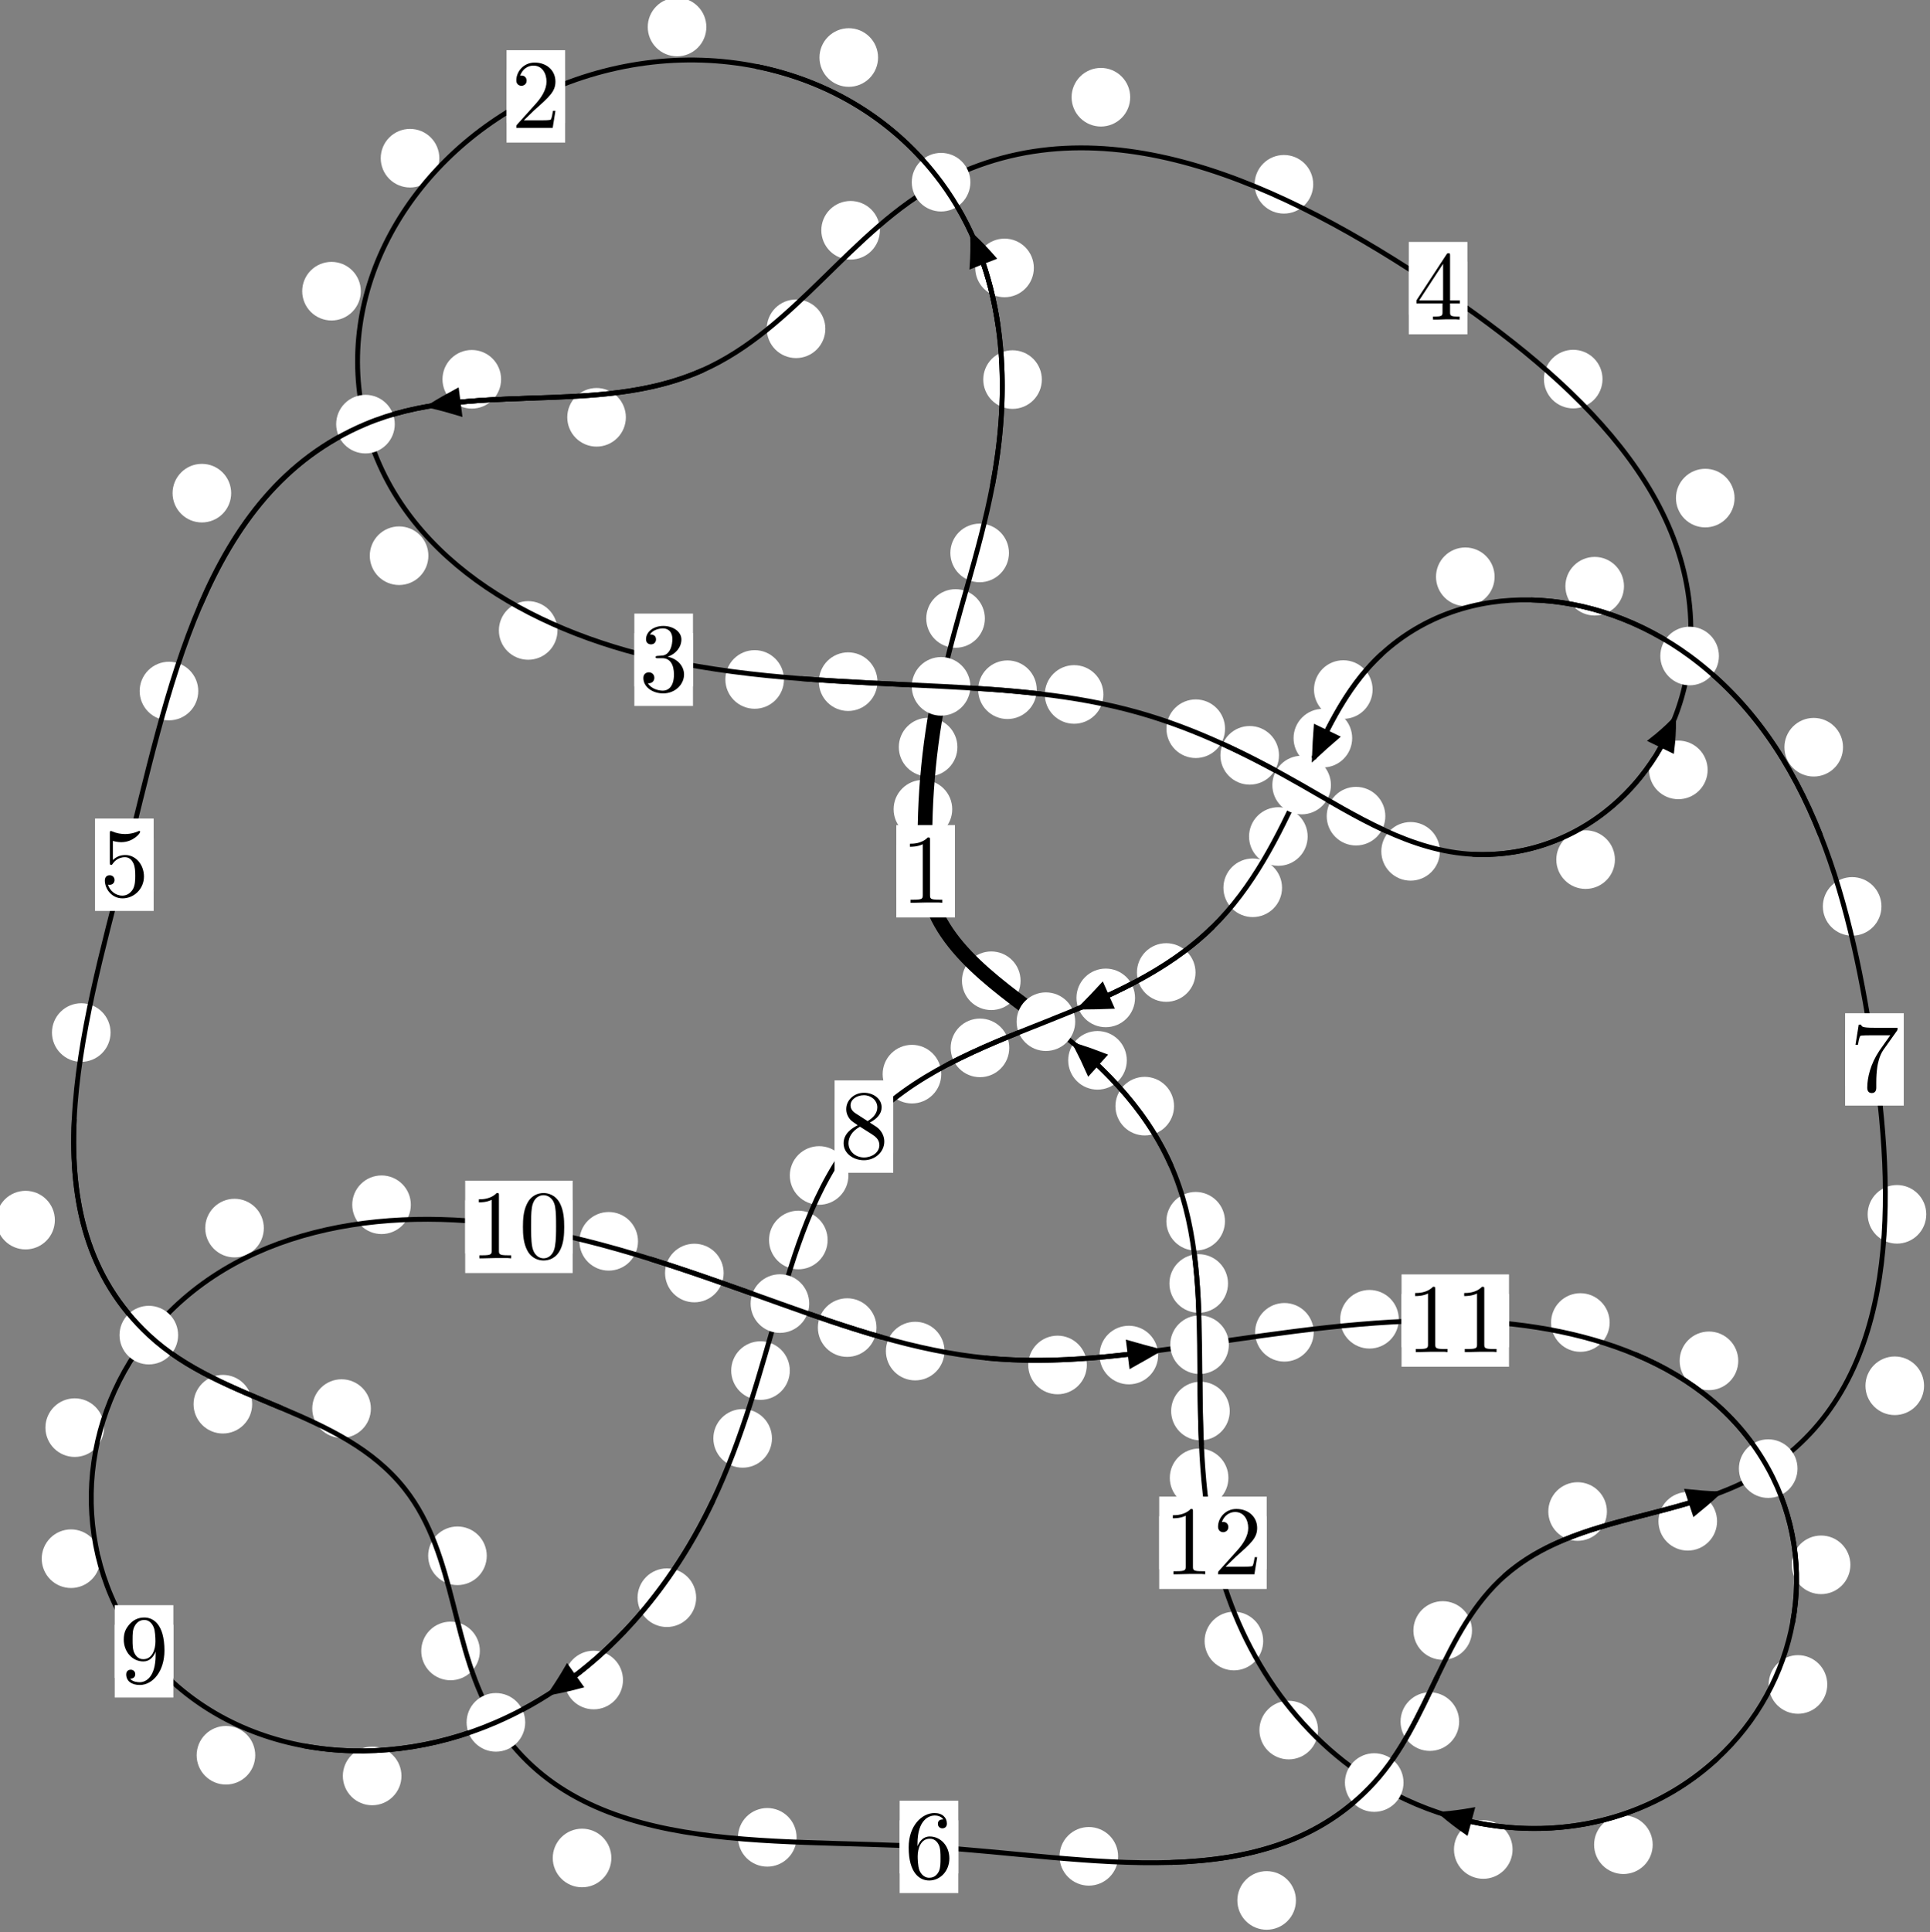 <?xml version="1.0"?>
<!-- Created by MetaPost 1.999 on 2021.07.06:0016 -->
<svg version="1.1" xmlns="http://www.w3.org/2000/svg" xmlns:xlink="http://www.w3.org/1999/xlink" width="196.881" height="197.042" viewBox="0 0 196.881 197.042">
<rect x="0" y="0" width="196.881" height="197.042" fill="#808080" stroke="none"/>
<!-- Original BoundingBox: -96.380920 -126.808502 100.500519 70.233719 -->
  <defs>
    <g transform="scale(0.01,0.01)" id="GLYPHcmr10_48">
      <path style="fill-rule: evenodd;" d="M460 -320C460 -400,455 -480,420 -554C374 -650,292 -666,250 -666C190 -666,117 -640,76 -547C44 -478,39 -400,39 -320C39 -245,43 -155,84 -79C127 2,200 22,249 22C303 22,379 1,423 -94C455 -163,460 -241,460 -320M249 -0C210 -0,151 -25,133 -121C122 -181,122 -273,122 -332C122 -396,122 -462,130 -516C149 -635,224 -644,249 -644C282 -644,348 -626,367 -527C377 -471,377 -395,377 -332C377 -257,377 -189,366 -125C351 -30,294 -0,249 -0"></path>
    </g>
    <g transform="scale(0.01,0.01)" id="GLYPHcmr10_49">
      <path style="fill-rule: evenodd;" d="M294 -640C294 -664,294 -666,271 -666C209 -602,121 -602,89 -602L89 -571C109 -571,168 -571,220 -597L220 -79C220 -43,217 -31,127 -31L95 -31L95 -0L257 -0L130 -3L217 -3L257 -3L297 -3L384 -3L419 -0L419 -31L387 -31C297 -31,294 -42,294 -79"></path>
    </g>
    <g transform="scale(0.01,0.01)" id="GLYPHcmr10_50">
      <path style="fill-rule: evenodd;" d="M127 -77L233 -180C389 -318,449 -372,449 -472C449 -586,359 -666,237 -666C124 -666,50 -574,50 -485C50 -429,100 -429,103 -429C120 -429,155 -441,155 -482C155 -508,137 -534,102 -534C94 -534,92 -534,89 -533C112 -598,166 -635,224 -635C315 -635,358 -554,358 -472C358 -392,308 -313,253 -251L61 -37C50 -26,50 -24,50 -0L421 -0L449 -174L424 -174C419 -144,412 -100,402 -85C395 -77,329 -77,307 -77"></path>
    </g>
    <g transform="scale(0.01,0.01)" id="GLYPHcmr10_51">
      <path style="fill-rule: evenodd;" d="M290 -352C372 -379,430 -449,430 -528C430 -610,342 -666,246 -666C145 -666,69 -606,69 -530C69 -497,91 -478,120 -478C151 -478,171 -500,171 -529C171 -579,124 -579,109 -579C140 -628,206 -641,242 -641C283 -641,338 -619,338 -529C338 -517,336 -459,310 -415C280 -367,246 -364,221 -363C213 -362,189 -360,182 -360C174 -359,167 -358,167 -348C167 -337,174 -337,191 -337L235 -337C317 -337,354 -269,354 -171C354 -35,285 -6,241 -6C198 -6,123 -23,88 -82C123 -77,154 -99,154 -137C154 -173,127 -193,98 -193C74 -193,42 -179,42 -135C42 -44,135 22,244 22C366 22,457 -69,457 -171C457 -253,394 -331,290 -352"></path>
    </g>
    <g transform="scale(0.01,0.01)" id="GLYPHcmr10_52">
      <path style="fill-rule: evenodd;" d="M294 -165L294 -78C294 -42,292 -31,218 -31L197 -31L197 -0L332 -0L238 -3L290 -3L332 -3L374 -3L427 -3L468 -0L468 -31L447 -31C373 -31,371 -42,371 -78L371 -165L471 -165L471 -196L371 -196L371 -651C371 -671,371 -677,355 -677C346 -677,343 -677,335 -665L28 -196L28 -165M300 -196L56 -196L300 -569"></path>
    </g>
    <g transform="scale(0.01,0.01)" id="GLYPHcmr10_53">
      <path style="fill-rule: evenodd;" d="M449 -201C449 -320,367 -420,259 -420C211 -420,168 -404,132 -369L132 -564C152 -558,185 -551,217 -551C340 -551,410 -642,410 -655C410 -661,407 -666,400 -666C399 -666,397 -666,392 -663C372 -654,323 -634,256 -634C216 -634,170 -641,123 -662C115 -665,113 -665,111 -665C101 -665,101 -657,101 -641L101 -345C101 -327,101 -319,115 -319C122 -319,124 -322,128 -328C139 -344,176 -398,257 -398C309 -398,334 -352,342 -334C358 -297,360 -258,360 -208C360 -173,360 -113,336 -71C312 -32,275 -6,229 -6C156 -6,99 -59,82 -118C85 -117,88 -116,99 -116C132 -116,149 -141,149 -165C149 -189,132 -214,99 -214C85 -214,50 -207,50 -161C50 -75,119 22,231 22C347 22,449 -74,449 -201"></path>
    </g>
    <g transform="scale(0.01,0.01)" id="GLYPHcmr10_54">
      <path style="fill-rule: evenodd;" d="M132 -328L132 -352C132 -605,256 -641,307 -641C331 -641,373 -635,395 -601C380 -601,340 -601,340 -556C340 -525,364 -510,386 -510C402 -510,432 -519,432 -558C432 -618,388 -666,305 -666C177 -666,42 -537,42 -316C42 -49,158 22,251 22C362 22,457 -72,457 -204C457 -331,368 -427,257 -427C189 -427,152 -376,132 -328M251 -6C188 -6,158 -66,152 -81C134 -128,134 -208,134 -226C134 -304,166 -404,256 -404C272 -404,318 -404,349 -342C367 -305,367 -254,367 -205C367 -157,367 -107,350 -71C320 -11,274 -6,251 -6"></path>
    </g>
    <g transform="scale(0.01,0.01)" id="GLYPHcmr10_55">
      <path style="fill-rule: evenodd;" d="M476 -609C485 -621,485 -623,485 -644L242 -644C120 -644,118 -657,114 -676L89 -676L56 -470L81 -470C84 -486,93 -549,106 -561C113 -567,191 -567,204 -567L411 -567C400 -551,321 -442,299 -409C209 -274,176 -135,176 -33C176 -23,176 22,222 22C268 22,268 -23,268 -33L268 -84C268 -139,271 -194,279 -248C283 -271,297 -357,341 -419"></path>
    </g>
    <g transform="scale(0.01,0.01)" id="GLYPHcmr10_56">
      <path style="fill-rule: evenodd;" d="M163 -457C117 -487,113 -521,113 -538C113 -599,178 -641,249 -641C322 -641,386 -589,386 -517C386 -460,347 -412,287 -377M309 -362C381 -399,430 -451,430 -517C430 -609,341 -666,250 -666C150 -666,69 -592,69 -499C69 -481,71 -436,113 -389C124 -377,161 -352,186 -335C128 -306,42 -250,42 -151C42 -45,144 22,249 22C362 22,457 -61,457 -168C457 -204,446 -249,408 -291C389 -312,373 -322,309 -362M209 -320L332 -242C360 -223,407 -193,407 -132C407 -58,332 -6,250 -6C164 -6,92 -68,92 -151C92 -209,124 -273,209 -320"></path>
    </g>
    <g transform="scale(0.01,0.01)" id="GLYPHcmr10_57">
      <path style="fill-rule: evenodd;" d="M367 -318L367 -286C367 -52,263 -6,205 -6C188 -6,134 -8,107 -42C151 -42,159 -71,159 -88C159 -119,135 -134,113 -134C97 -134,67 -125,67 -86C67 -19,121 22,206 22C335 22,457 -114,457 -329C457 -598,342 -666,253 -666C198 -666,149 -648,106 -603C65 -558,42 -516,42 -441C42 -316,130 -218,242 -218C303 -218,344 -260,367 -318M243 -241C227 -241,181 -241,150 -304C132 -341,132 -391,132 -440C132 -494,132 -541,153 -578C180 -628,218 -641,253 -641C299 -641,332 -607,349 -562C361 -530,365 -467,365 -421C365 -338,331 -241,243 -241"></path>
    </g>
  </defs>
  <path d="M97.137 82.532C97.137 81.739,96.822 80.979,96.261 80.419C95.701 79.858,94.941 79.543,94.148 79.543C93.355 79.543,92.595 79.858,92.035 80.419C91.474 80.979,91.159 81.739,91.159 82.532C91.159 83.325,91.474 84.085,92.035 84.645C92.595 85.206,93.355 85.521,94.148 85.521C94.941 85.521,95.701 85.206,96.261 84.645C96.822 84.085,97.137 83.325,97.137 82.532Z" style="fill: rgb(100%,100%,100%);stroke: none;"></path>
  <path d="M97.414 88.86C97.414 88.067,97.099 87.307,96.538 86.747C95.978 86.186,95.218 85.871,94.425 85.871C93.632 85.871,92.872 86.186,92.312 86.747C91.751 87.307,91.436 88.067,91.436 88.86C91.436 89.653,91.751 90.413,92.312 90.973C92.872 91.534,93.632 91.849,94.425 91.849C95.218 91.849,95.978 91.534,96.538 90.973C97.099 90.413,97.414 89.653,97.414 88.86Z" style="fill: rgb(100%,100%,100%);stroke: none;"></path>
  <path d="M100.467 63.076C100.467 62.284,100.152 61.524,99.592 60.963C99.031 60.403,98.271 60.088,97.478 60.088C96.686 60.088,95.925 60.403,95.365 60.963C94.804 61.524,94.489 62.284,94.489 63.076C94.489 63.869,94.804 64.629,95.365 65.19C95.925 65.75,96.686 66.065,97.478 66.065C98.271 66.065,99.031 65.75,99.592 65.19C100.152 64.629,100.467 63.869,100.467 63.076Z" style="fill: rgb(100%,100%,100%);stroke: none;"></path>
  <path d="M97.666 76.195C97.666 75.402,97.351 74.642,96.791 74.081C96.23 73.521,95.47 73.206,94.677 73.206C93.885 73.206,93.125 73.521,92.564 74.081C92.004 74.642,91.689 75.402,91.689 76.195C91.689 76.987,92.004 77.747,92.564 78.308C93.125 78.868,93.885 79.183,94.677 79.183C95.47 79.183,96.23 78.868,96.791 78.308C97.351 77.747,97.666 76.987,97.666 76.195Z" style="fill: rgb(100%,100%,100%);stroke: none;"></path>
  <path d="M106.279 38.711C106.279 37.919,105.964 37.159,105.404 36.598C104.843 36.038,104.083 35.723,103.29 35.723C102.498 35.723,101.738 36.038,101.177 36.598C100.617 37.159,100.302 37.919,100.302 38.711C100.302 39.504,100.617 40.264,101.177 40.825C101.738 41.385,102.498 41.7,103.29 41.7C104.083 41.7,104.843 41.385,105.404 40.825C105.964 40.264,106.279 39.504,106.279 38.711Z" style="fill: rgb(100%,100%,100%);stroke: none;"></path>
  <path d="M102.925 56.392C102.925 55.599,102.61 54.839,102.049 54.279C101.489 53.718,100.729 53.403,99.936 53.403C99.143 53.403,98.383 53.718,97.823 54.279C97.262 54.839,96.947 55.599,96.947 56.392C96.947 57.185,97.262 57.945,97.823 58.505C98.383 59.066,99.143 59.381,99.936 59.381C100.729 59.381,101.489 59.066,102.049 58.505C102.61 57.945,102.925 57.185,102.925 56.392Z" style="fill: rgb(100%,100%,100%);stroke: none;"></path>
  <path d="M89.574 5.866C89.574 5.073,89.259 4.313,88.698 3.753C88.138 3.192,87.378 2.877,86.585 2.877C85.792 2.877,85.032 3.192,84.472 3.753C83.911 4.313,83.596 5.073,83.596 5.866C83.596 6.659,83.911 7.419,84.472 7.979C85.032 8.54,85.792 8.855,86.585 8.855C87.378 8.855,88.138 8.54,88.698 7.979C89.259 7.419,89.574 6.659,89.574 5.866Z" style="fill: rgb(100%,100%,100%);stroke: none;"></path>
  <path d="M105.463 27.325C105.463 26.532,105.148 25.772,104.588 25.212C104.027 24.651,103.267 24.336,102.475 24.336C101.682 24.336,100.922 24.651,100.361 25.212C99.801 25.772,99.486 26.532,99.486 27.325C99.486 28.118,99.801 28.878,100.361 29.438C100.922 29.999,101.682 30.314,102.475 30.314C103.267 30.314,104.027 29.999,104.588 29.438C105.148 28.878,105.463 28.118,105.463 27.325Z" style="fill: rgb(100%,100%,100%);stroke: none;"></path>
  <path d="M44.817 16.135C44.817 15.342,44.502 14.582,43.941 14.021C43.381 13.461,42.621 13.146,41.828 13.146C41.035 13.146,40.275 13.461,39.715 14.021C39.154 14.582,38.839 15.342,38.839 16.135C38.839 16.927,39.154 17.687,39.715 18.248C40.275 18.808,41.035 19.123,41.828 19.123C42.621 19.123,43.381 18.808,43.941 18.248C44.502 17.687,44.817 16.927,44.817 16.135Z" style="fill: rgb(100%,100%,100%);stroke: none;"></path>
  <path d="M72.056 2.755C72.056 1.962,71.741 1.202,71.18 0.642C70.62 0.081,69.86 -0.234,69.067 -0.234C68.274 -0.234,67.514 0.081,66.954 0.642C66.393 1.202,66.078 1.962,66.078 2.755C66.078 3.548,66.393 4.308,66.954 4.868C67.514 5.429,68.274 5.744,69.067 5.744C69.86 5.744,70.62 5.429,71.18 4.868C71.741 4.308,72.056 3.548,72.056 2.755Z" style="fill: rgb(100%,100%,100%);stroke: none;"></path>
  <path d="M43.7 56.676C43.7 55.883,43.386 55.123,42.825 54.562C42.265 54.002,41.504 53.687,40.712 53.687C39.919 53.687,39.159 54.002,38.598 54.562C38.038 55.123,37.723 55.883,37.723 56.676C37.723 57.468,38.038 58.229,38.598 58.789C39.159 59.35,39.919 59.664,40.712 59.664C41.504 59.664,42.265 59.35,42.825 58.789C43.386 58.229,43.7 57.468,43.7 56.676Z" style="fill: rgb(100%,100%,100%);stroke: none;"></path>
  <path d="M36.806 29.697C36.806 28.905,36.491 28.144,35.931 27.584C35.37 27.023,34.61 26.708,33.818 26.708C33.025 26.708,32.265 27.023,31.704 27.584C31.144 28.144,30.829 28.905,30.829 29.697C30.829 30.49,31.144 31.25,31.704 31.811C32.265 32.371,33.025 32.686,33.818 32.686C34.61 32.686,35.37 32.371,35.931 31.811C36.491 31.25,36.806 30.49,36.806 29.697Z" style="fill: rgb(100%,100%,100%);stroke: none;"></path>
  <path d="M79.974 69.296C79.974 68.503,79.659 67.743,79.098 67.183C78.538 66.622,77.777 66.307,76.985 66.307C76.192 66.307,75.432 66.622,74.871 67.183C74.311 67.743,73.996 68.503,73.996 69.296C73.996 70.089,74.311 70.849,74.871 71.409C75.432 71.97,76.192 72.285,76.985 72.285C77.777 72.285,78.538 71.97,79.098 71.409C79.659 70.849,79.974 70.089,79.974 69.296Z" style="fill: rgb(100%,100%,100%);stroke: none;"></path>
  <path d="M56.869 64.298C56.869 63.505,56.554 62.745,55.994 62.184C55.433 61.624,54.673 61.309,53.88 61.309C53.088 61.309,52.327 61.624,51.767 62.184C51.206 62.745,50.892 63.505,50.892 64.298C50.892 65.09,51.206 65.85,51.767 66.411C52.327 66.971,53.088 67.286,53.88 67.286C54.673 67.286,55.433 66.971,55.994 66.411C56.554 65.85,56.869 65.09,56.869 64.298Z" style="fill: rgb(100%,100%,100%);stroke: none;"></path>
  <path d="M105.759 70.343C105.759 69.55,105.444 68.79,104.884 68.229C104.323 67.669,103.563 67.354,102.77 67.354C101.978 67.354,101.218 67.669,100.657 68.229C100.097 68.79,99.782 69.55,99.782 70.343C99.782 71.135,100.097 71.896,100.657 72.456C101.218 73.017,101.978 73.332,102.77 73.332C103.563 73.332,104.323 73.017,104.884 72.456C105.444 71.896,105.759 71.135,105.759 70.343Z" style="fill: rgb(100%,100%,100%);stroke: none;"></path>
  <path d="M89.509 69.52C89.509 68.727,89.194 67.967,88.634 67.407C88.073 66.846,87.313 66.531,86.52 66.531C85.728 66.531,84.968 66.846,84.407 67.407C83.847 67.967,83.532 68.727,83.532 69.52C83.532 70.313,83.847 71.073,84.407 71.633C84.968 72.194,85.728 72.509,86.52 72.509C87.313 72.509,88.073 72.194,88.634 71.633C89.194 71.073,89.509 70.313,89.509 69.52Z" style="fill: rgb(100%,100%,100%);stroke: none;"></path>
  <path d="M124.968 74.321C124.968 73.528,124.653 72.768,124.093 72.208C123.532 71.647,122.772 71.332,121.98 71.332C121.187 71.332,120.427 71.647,119.866 72.208C119.306 72.768,118.991 73.528,118.991 74.321C118.991 75.114,119.306 75.874,119.866 76.434C120.427 76.995,121.187 77.31,121.98 77.31C122.772 77.31,123.532 76.995,124.093 76.434C124.653 75.874,124.968 75.114,124.968 74.321Z" style="fill: rgb(100%,100%,100%);stroke: none;"></path>
  <path d="M112.559 70.825C112.559 70.033,112.244 69.272,111.684 68.712C111.123 68.152,110.363 67.837,109.57 67.837C108.778 67.837,108.018 68.152,107.457 68.712C106.897 69.272,106.582 70.033,106.582 70.825C106.582 71.618,106.897 72.378,107.457 72.939C108.018 73.499,108.778 73.814,109.57 73.814C110.363 73.814,111.123 73.499,111.684 72.939C112.244 72.378,112.559 71.618,112.559 70.825Z" style="fill: rgb(100%,100%,100%);stroke: none;"></path>
  <path d="M141.318 83.239C141.318 82.446,141.003 81.686,140.443 81.126C139.882 80.565,139.122 80.25,138.329 80.25C137.536 80.25,136.776 80.565,136.216 81.126C135.655 81.686,135.34 82.446,135.34 83.239C135.34 84.032,135.655 84.792,136.216 85.352C136.776 85.913,137.536 86.228,138.329 86.228C139.122 86.228,139.882 85.913,140.443 85.352C141.003 84.792,141.318 84.032,141.318 83.239Z" style="fill: rgb(100%,100%,100%);stroke: none;"></path>
  <path d="M130.471 77.034C130.471 76.241,130.156 75.481,129.596 74.921C129.035 74.36,128.275 74.045,127.482 74.045C126.69 74.045,125.929 74.36,125.369 74.921C124.809 75.481,124.494 76.241,124.494 77.034C124.494 77.827,124.809 78.587,125.369 79.147C125.929 79.708,126.69 80.023,127.482 80.023C128.275 80.023,129.035 79.708,129.596 79.147C130.156 78.587,130.471 77.827,130.471 77.034Z" style="fill: rgb(100%,100%,100%);stroke: none;"></path>
  <path d="M164.739 87.67C164.739 86.877,164.424 86.117,163.863 85.557C163.303 84.996,162.543 84.681,161.75 84.681C160.957 84.681,160.197 84.996,159.637 85.557C159.076 86.117,158.761 86.877,158.761 87.67C158.761 88.463,159.076 89.223,159.637 89.783C160.197 90.344,160.957 90.659,161.75 90.659C162.543 90.659,163.303 90.344,163.863 89.783C164.424 89.223,164.739 88.463,164.739 87.67Z" style="fill: rgb(100%,100%,100%);stroke: none;"></path>
  <path d="M146.886 86.826C146.886 86.034,146.571 85.274,146.011 84.713C145.45 84.153,144.69 83.838,143.898 83.838C143.105 83.838,142.345 84.153,141.784 84.713C141.224 85.274,140.909 86.034,140.909 86.826C140.909 87.619,141.224 88.379,141.784 88.94C142.345 89.5,143.105 89.815,143.898 89.815C144.69 89.815,145.45 89.5,146.011 88.94C146.571 88.379,146.886 87.619,146.886 86.826Z" style="fill: rgb(100%,100%,100%);stroke: none;"></path>
  <path d="M176.944 50.798C176.944 50.006,176.629 49.245,176.068 48.685C175.508 48.124,174.748 47.81,173.955 47.81C173.162 47.81,172.402 48.124,171.842 48.685C171.281 49.245,170.966 50.006,170.966 50.798C170.966 51.591,171.281 52.351,171.842 52.912C172.402 53.472,173.162 53.787,173.955 53.787C174.748 53.787,175.508 53.472,176.068 52.912C176.629 52.351,176.944 51.591,176.944 50.798Z" style="fill: rgb(100%,100%,100%);stroke: none;"></path>
  <path d="M174.198 78.52C174.198 77.728,173.883 76.968,173.323 76.407C172.762 75.847,172.002 75.532,171.209 75.532C170.417 75.532,169.657 75.847,169.096 76.407C168.536 76.968,168.221 77.728,168.221 78.52C168.221 79.313,168.536 80.073,169.096 80.634C169.657 81.194,170.417 81.509,171.209 81.509C172.002 81.509,172.762 81.194,173.323 80.634C173.883 80.073,174.198 79.313,174.198 78.52Z" style="fill: rgb(100%,100%,100%);stroke: none;"></path>
  <path d="M133.963 18.797C133.963 18.004,133.648 17.244,133.087 16.683C132.527 16.123,131.767 15.808,130.974 15.808C130.181 15.808,129.421 16.123,128.861 16.683C128.3 17.244,127.985 18.004,127.985 18.797C127.985 19.589,128.3 20.349,128.861 20.91C129.421 21.47,130.181 21.785,130.974 21.785C131.767 21.785,132.527 21.47,133.087 20.91C133.648 20.349,133.963 19.589,133.963 18.797Z" style="fill: rgb(100%,100%,100%);stroke: none;"></path>
  <path d="M163.474 38.663C163.474 37.87,163.159 37.11,162.599 36.549C162.038 35.989,161.278 35.674,160.485 35.674C159.693 35.674,158.933 35.989,158.372 36.549C157.812 37.11,157.497 37.87,157.497 38.663C157.497 39.455,157.812 40.215,158.372 40.776C158.933 41.336,159.693 41.651,160.485 41.651C161.278 41.651,162.038 41.336,162.599 40.776C163.159 40.215,163.474 39.455,163.474 38.663Z" style="fill: rgb(100%,100%,100%);stroke: none;"></path>
  <path d="M89.761 23.486C89.761 22.693,89.446 21.933,88.885 21.372C88.325 20.812,87.564 20.497,86.772 20.497C85.979 20.497,85.219 20.812,84.658 21.372C84.098 21.933,83.783 22.693,83.783 23.486C83.783 24.278,84.098 25.038,84.658 25.599C85.219 26.159,85.979 26.474,86.772 26.474C87.564 26.474,88.325 26.159,88.885 25.599C89.446 25.038,89.761 24.278,89.761 23.486Z" style="fill: rgb(100%,100%,100%);stroke: none;"></path>
  <path d="M115.292 9.916C115.292 9.123,114.977 8.363,114.416 7.803C113.856 7.242,113.096 6.927,112.303 6.927C111.51 6.927,110.75 7.242,110.19 7.803C109.629 8.363,109.314 9.123,109.314 9.916C109.314 10.709,109.629 11.469,110.19 12.029C110.75 12.59,111.51 12.905,112.303 12.905C113.096 12.905,113.856 12.59,114.416 12.029C114.977 11.469,115.292 10.709,115.292 9.916Z" style="fill: rgb(100%,100%,100%);stroke: none;"></path>
  <path d="M63.845 42.56C63.845 41.767,63.53 41.007,62.97 40.447C62.409 39.886,61.649 39.571,60.857 39.571C60.064 39.571,59.304 39.886,58.743 40.447C58.183 41.007,57.868 41.767,57.868 42.56C57.868 43.353,58.183 44.113,58.743 44.673C59.304 45.234,60.064 45.549,60.857 45.549C61.649 45.549,62.409 45.234,62.97 44.673C63.53 44.113,63.845 43.353,63.845 42.56Z" style="fill: rgb(100%,100%,100%);stroke: none;"></path>
  <path d="M84.195 33.532C84.195 32.739,83.88 31.979,83.32 31.418C82.759 30.858,81.999 30.543,81.206 30.543C80.414 30.543,79.653 30.858,79.093 31.418C78.532 31.979,78.218 32.739,78.218 33.532C78.218 34.324,78.532 35.084,79.093 35.645C79.653 36.205,80.414 36.52,81.206 36.52C81.999 36.52,82.759 36.205,83.32 35.645C83.88 35.084,84.195 34.324,84.195 33.532Z" style="fill: rgb(100%,100%,100%);stroke: none;"></path>
  <path d="M23.582 50.296C23.582 49.503,23.267 48.743,22.706 48.182C22.146 47.622,21.386 47.307,20.593 47.307C19.8 47.307,19.04 47.622,18.48 48.182C17.919 48.743,17.604 49.503,17.604 50.296C17.604 51.088,17.919 51.848,18.48 52.409C19.04 52.969,19.8 53.284,20.593 53.284C21.386 53.284,22.146 52.969,22.706 52.409C23.267 51.848,23.582 51.088,23.582 50.296Z" style="fill: rgb(100%,100%,100%);stroke: none;"></path>
  <path d="M51.117 38.683C51.117 37.89,50.802 37.13,50.241 36.57C49.681 36.009,48.921 35.694,48.128 35.694C47.335 35.694,46.575 36.009,46.014 36.57C45.454 37.13,45.139 37.89,45.139 38.683C45.139 39.476,45.454 40.236,46.014 40.796C46.575 41.357,47.335 41.672,48.128 41.672C48.921 41.672,49.681 41.357,50.241 40.796C50.802 40.236,51.117 39.476,51.117 38.683Z" style="fill: rgb(100%,100%,100%);stroke: none;"></path>
  <path d="M11.278 105.306C11.278 104.513,10.963 103.753,10.402 103.193C9.842 102.632,9.082 102.317,8.289 102.317C7.496 102.317,6.736 102.632,6.176 103.193C5.615 103.753,5.3 104.513,5.3 105.306C5.3 106.099,5.615 106.859,6.176 107.419C6.736 107.98,7.496 108.295,8.289 108.295C9.082 108.295,9.842 107.98,10.402 107.419C10.963 106.859,11.278 106.099,11.278 105.306Z" style="fill: rgb(100%,100%,100%);stroke: none;"></path>
  <path d="M20.224 70.477C20.224 69.685,19.909 68.925,19.349 68.364C18.788 67.804,18.028 67.489,17.235 67.489C16.443 67.489,15.683 67.804,15.122 68.364C14.562 68.925,14.247 69.685,14.247 70.477C14.247 71.27,14.562 72.03,15.122 72.591C15.683 73.151,16.443 73.466,17.235 73.466C18.028 73.466,18.788 73.151,19.349 72.591C19.909 72.03,20.224 71.27,20.224 70.477Z" style="fill: rgb(100%,100%,100%);stroke: none;"></path>
  <path d="M25.723 143.21C25.723 142.417,25.408 141.657,24.847 141.097C24.287 140.536,23.527 140.221,22.734 140.221C21.941 140.221,21.181 140.536,20.621 141.097C20.06 141.657,19.745 142.417,19.745 143.21C19.745 144.003,20.06 144.763,20.621 145.323C21.181 145.884,21.941 146.199,22.734 146.199C23.527 146.199,24.287 145.884,24.847 145.323C25.408 144.763,25.723 144.003,25.723 143.21Z" style="fill: rgb(100%,100%,100%);stroke: none;"></path>
  <path d="M5.597 124.435C5.597 123.643,5.282 122.883,4.721 122.322C4.161 121.762,3.401 121.447,2.608 121.447C1.815 121.447,1.055 121.762,0.495 122.322C-0.066 122.883,-0.381 123.643,-0.381 124.435C-0.381 125.228,-0.066 125.988,0.495 126.549C1.055 127.109,1.815 127.424,2.608 127.424C3.401 127.424,4.161 127.109,4.721 126.549C5.282 125.988,5.597 125.228,5.597 124.435Z" style="fill: rgb(100%,100%,100%);stroke: none;"></path>
  <path d="M49.655 158.67C49.655 157.878,49.34 157.118,48.78 156.557C48.22 155.997,47.459 155.682,46.667 155.682C45.874 155.682,45.114 155.997,44.553 156.557C43.993 157.118,43.678 157.878,43.678 158.67C43.678 159.463,43.993 160.223,44.553 160.784C45.114 161.344,45.874 161.659,46.667 161.659C47.459 161.659,48.22 161.344,48.78 160.784C49.34 160.223,49.655 159.463,49.655 158.67Z" style="fill: rgb(100%,100%,100%);stroke: none;"></path>
  <path d="M37.833 143.657C37.833 142.864,37.518 142.104,36.957 141.544C36.397 140.983,35.637 140.668,34.844 140.668C34.051 140.668,33.291 140.983,32.731 141.544C32.17 142.104,31.855 142.864,31.855 143.657C31.855 144.45,32.17 145.21,32.731 145.77C33.291 146.331,34.051 146.646,34.844 146.646C35.637 146.646,36.397 146.331,36.957 145.77C37.518 145.21,37.833 144.45,37.833 143.657Z" style="fill: rgb(100%,100%,100%);stroke: none;"></path>
  <path d="M62.365 189.491C62.365 188.698,62.05 187.938,61.489 187.377C60.929 186.817,60.169 186.502,59.376 186.502C58.583 186.502,57.823 186.817,57.263 187.377C56.702 187.938,56.387 188.698,56.387 189.491C56.387 190.283,56.702 191.043,57.263 191.604C57.823 192.164,58.583 192.479,59.376 192.479C60.169 192.479,60.929 192.164,61.489 191.604C62.05 191.043,62.365 190.283,62.365 189.491Z" style="fill: rgb(100%,100%,100%);stroke: none;"></path>
  <path d="M48.95 168.376C48.95 167.583,48.635 166.823,48.074 166.262C47.514 165.702,46.754 165.387,45.961 165.387C45.168 165.387,44.408 165.702,43.848 166.262C43.287 166.823,42.972 167.583,42.972 168.376C42.972 169.168,43.287 169.928,43.848 170.489C44.408 171.049,45.168 171.364,45.961 171.364C46.754 171.364,47.514 171.049,48.074 170.489C48.635 169.928,48.95 169.168,48.95 168.376Z" style="fill: rgb(100%,100%,100%);stroke: none;"></path>
  <path d="M114.06 189.321C114.06 188.529,113.745 187.768,113.184 187.208C112.624 186.647,111.864 186.332,111.071 186.332C110.278 186.332,109.518 186.647,108.958 187.208C108.397 187.768,108.082 188.529,108.082 189.321C108.082 190.114,108.397 190.874,108.958 191.435C109.518 191.995,110.278 192.31,111.071 192.31C111.864 192.31,112.624 191.995,113.184 191.435C113.745 190.874,114.06 190.114,114.06 189.321Z" style="fill: rgb(100%,100%,100%);stroke: none;"></path>
  <path d="M81.26 187.384C81.26 186.591,80.945 185.831,80.384 185.271C79.824 184.71,79.064 184.395,78.271 184.395C77.478 184.395,76.718 184.71,76.158 185.271C75.597 185.831,75.282 186.591,75.282 187.384C75.282 188.177,75.597 188.937,76.158 189.497C76.718 190.058,77.478 190.373,78.271 190.373C79.064 190.373,79.824 190.058,80.384 189.497C80.945 188.937,81.26 188.177,81.26 187.384Z" style="fill: rgb(100%,100%,100%);stroke: none;"></path>
  <path d="M148.849 175.58C148.849 174.788,148.534 174.027,147.973 173.467C147.413 172.906,146.653 172.592,145.86 172.592C145.067 172.592,144.307 172.906,143.747 173.467C143.186 174.027,142.871 174.788,142.871 175.58C142.871 176.373,143.186 177.133,143.747 177.694C144.307 178.254,145.067 178.569,145.86 178.569C146.653 178.569,147.413 178.254,147.973 177.694C148.534 177.133,148.849 176.373,148.849 175.58Z" style="fill: rgb(100%,100%,100%);stroke: none;"></path>
  <path d="M132.2 193.82C132.2 193.027,131.885 192.267,131.325 191.706C130.764 191.146,130.004 190.831,129.211 190.831C128.419 190.831,127.658 191.146,127.098 191.706C126.538 192.267,126.223 193.027,126.223 193.82C126.223 194.612,126.538 195.373,127.098 195.933C127.658 196.494,128.419 196.809,129.211 196.809C130.004 196.809,130.764 196.494,131.325 195.933C131.885 195.373,132.2 194.612,132.2 193.82Z" style="fill: rgb(100%,100%,100%);stroke: none;"></path>
  <path d="M163.923 154.154C163.923 153.362,163.608 152.602,163.047 152.041C162.487 151.481,161.727 151.166,160.934 151.166C160.141 151.166,159.381 151.481,158.821 152.041C158.26 152.602,157.945 153.362,157.945 154.154C157.945 154.947,158.26 155.707,158.821 156.268C159.381 156.828,160.141 157.143,160.934 157.143C161.727 157.143,162.487 156.828,163.047 156.268C163.608 155.707,163.923 154.947,163.923 154.154Z" style="fill: rgb(100%,100%,100%);stroke: none;"></path>
  <path d="M150.16 166.289C150.16 165.496,149.845 164.736,149.284 164.175C148.724 163.615,147.964 163.3,147.171 163.3C146.378 163.3,145.618 163.615,145.058 164.175C144.497 164.736,144.182 165.496,144.182 166.289C144.182 167.081,144.497 167.842,145.058 168.402C145.618 168.963,146.378 169.277,147.171 169.277C147.964 169.277,148.724 168.963,149.284 168.402C149.845 167.842,150.16 167.081,150.16 166.289Z" style="fill: rgb(100%,100%,100%);stroke: none;"></path>
  <path d="M196.275 141.332C196.275 140.539,195.96 139.779,195.399 139.218C194.839 138.658,194.079 138.343,193.286 138.343C192.493 138.343,191.733 138.658,191.173 139.218C190.612 139.779,190.297 140.539,190.297 141.332C190.297 142.124,190.612 142.884,191.173 143.445C191.733 144.005,192.493 144.32,193.286 144.32C194.079 144.32,194.839 144.005,195.399 143.445C195.96 142.884,196.275 142.124,196.275 141.332Z" style="fill: rgb(100%,100%,100%);stroke: none;"></path>
  <path d="M175.159 155.15C175.159 154.357,174.844 153.597,174.283 153.037C173.723 152.476,172.963 152.161,172.17 152.161C171.377 152.161,170.617 152.476,170.057 153.037C169.496 153.597,169.181 154.357,169.181 155.15C169.181 155.943,169.496 156.703,170.057 157.263C170.617 157.824,171.377 158.139,172.17 158.139C172.963 158.139,173.723 157.824,174.283 157.263C174.844 156.703,175.159 155.943,175.159 155.15Z" style="fill: rgb(100%,100%,100%);stroke: none;"></path>
  <path d="M191.93 92.442C191.93 91.649,191.615 90.889,191.054 90.329C190.494 89.768,189.734 89.453,188.941 89.453C188.148 89.453,187.388 89.768,186.827 90.329C186.267 90.889,185.952 91.649,185.952 92.442C185.952 93.235,186.267 93.995,186.827 94.555C187.388 95.116,188.148 95.431,188.941 95.431C189.734 95.431,190.494 95.116,191.054 94.555C191.615 93.995,191.93 93.235,191.93 92.442Z" style="fill: rgb(100%,100%,100%);stroke: none;"></path>
  <path d="M196.501 123.844C196.501 123.052,196.186 122.291,195.625 121.731C195.065 121.171,194.304 120.856,193.512 120.856C192.719 120.856,191.959 121.171,191.398 121.731C190.838 122.291,190.523 123.052,190.523 123.844C190.523 124.637,190.838 125.397,191.398 125.958C191.959 126.518,192.719 126.833,193.512 126.833C194.304 126.833,195.065 126.518,195.625 125.958C196.186 125.397,196.501 124.637,196.501 123.844Z" style="fill: rgb(100%,100%,100%);stroke: none;"></path>
  <path d="M165.665 59.786C165.665 58.993,165.35 58.233,164.789 57.673C164.229 57.112,163.469 56.797,162.676 56.797C161.883 56.797,161.123 57.112,160.563 57.673C160.002 58.233,159.687 58.993,159.687 59.786C159.687 60.579,160.002 61.339,160.563 61.899C161.123 62.46,161.883 62.775,162.676 62.775C163.469 62.775,164.229 62.46,164.789 61.899C165.35 61.339,165.665 60.579,165.665 59.786Z" style="fill: rgb(100%,100%,100%);stroke: none;"></path>
  <path d="M188.009 76.207C188.009 75.414,187.694 74.654,187.133 74.094C186.573 73.533,185.813 73.218,185.02 73.218C184.227 73.218,183.467 73.533,182.907 74.094C182.346 74.654,182.031 75.414,182.031 76.207C182.031 77,182.346 77.76,182.907 78.32C183.467 78.881,184.227 79.196,185.02 79.196C185.813 79.196,186.573 78.881,187.133 78.32C187.694 77.76,188.009 77,188.009 76.207Z" style="fill: rgb(100%,100%,100%);stroke: none;"></path>
  <path d="M140.02 70.325C140.02 69.533,139.705 68.773,139.144 68.212C138.584 67.652,137.824 67.337,137.031 67.337C136.238 67.337,135.478 67.652,134.918 68.212C134.357 68.773,134.042 69.533,134.042 70.325C134.042 71.118,134.357 71.878,134.918 72.439C135.478 72.999,136.238 73.314,137.031 73.314C137.824 73.314,138.584 72.999,139.144 72.439C139.705 71.878,140.02 71.118,140.02 70.325Z" style="fill: rgb(100%,100%,100%);stroke: none;"></path>
  <path d="M152.466 58.824C152.466 58.031,152.151 57.271,151.59 56.71C151.03 56.15,150.27 55.835,149.477 55.835C148.684 55.835,147.924 56.15,147.364 56.71C146.803 57.271,146.488 58.031,146.488 58.824C146.488 59.616,146.803 60.376,147.364 60.937C147.924 61.497,148.684 61.812,149.477 61.812C150.27 61.812,151.03 61.497,151.59 60.937C152.151 60.376,152.466 59.616,152.466 58.824Z" style="fill: rgb(100%,100%,100%);stroke: none;"></path>
  <path d="M133.395 85.314C133.395 84.521,133.08 83.761,132.519 83.201C131.959 82.64,131.199 82.325,130.406 82.325C129.613 82.325,128.853 82.64,128.293 83.201C127.732 83.761,127.417 84.521,127.417 85.314C127.417 86.107,127.732 86.867,128.293 87.427C128.853 87.988,129.613 88.303,130.406 88.303C131.199 88.303,131.959 87.988,132.519 87.427C133.08 86.867,133.395 86.107,133.395 85.314Z" style="fill: rgb(100%,100%,100%);stroke: none;"></path>
  <path d="M137.936 75.282C137.936 74.489,137.621 73.729,137.06 73.169C136.5 72.608,135.74 72.293,134.947 72.293C134.154 72.293,133.394 72.608,132.834 73.169C132.273 73.729,131.958 74.489,131.958 75.282C131.958 76.075,132.273 76.835,132.834 77.395C133.394 77.956,134.154 78.271,134.947 78.271C135.74 78.271,136.5 77.956,137.06 77.395C137.621 76.835,137.936 76.075,137.936 75.282Z" style="fill: rgb(100%,100%,100%);stroke: none;"></path>
  <path d="M121.956 99.183C121.956 98.39,121.641 97.63,121.081 97.07C120.52 96.509,119.76 96.194,118.967 96.194C118.175 96.194,117.415 96.509,116.854 97.07C116.294 97.63,115.979 98.39,115.979 99.183C115.979 99.976,116.294 100.736,116.854 101.296C117.415 101.857,118.175 102.172,118.967 102.172C119.76 102.172,120.52 101.857,121.081 101.296C121.641 100.736,121.956 99.976,121.956 99.183Z" style="fill: rgb(100%,100%,100%);stroke: none;"></path>
  <path d="M130.781 90.543C130.781 89.75,130.466 88.99,129.905 88.429C129.345 87.869,128.585 87.554,127.792 87.554C126.999 87.554,126.239 87.869,125.678 88.429C125.118 88.99,124.803 89.75,124.803 90.543C124.803 91.335,125.118 92.096,125.678 92.656C126.239 93.216,126.999 93.531,127.792 93.531C128.585 93.531,129.345 93.216,129.905 92.656C130.466 92.096,130.781 91.335,130.781 90.543Z" style="fill: rgb(100%,100%,100%);stroke: none;"></path>
  <path d="M102.956 106.869C102.956 106.076,102.641 105.316,102.081 104.756C101.521 104.195,100.76 103.88,99.968 103.88C99.175 103.88,98.415 104.195,97.854 104.756C97.294 105.316,96.979 106.076,96.979 106.869C96.979 107.662,97.294 108.422,97.854 108.982C98.415 109.543,99.175 109.858,99.968 109.858C100.76 109.858,101.521 109.543,102.081 108.982C102.641 108.422,102.956 107.662,102.956 106.869Z" style="fill: rgb(100%,100%,100%);stroke: none;"></path>
  <path d="M115.786 101.773C115.786 100.98,115.471 100.22,114.911 99.659C114.35 99.099,113.59 98.784,112.797 98.784C112.005 98.784,111.244 99.099,110.684 99.659C110.123 100.22,109.809 100.98,109.809 101.773C109.809 102.565,110.123 103.325,110.684 103.886C111.244 104.446,112.005 104.761,112.797 104.761C113.59 104.761,114.35 104.446,114.911 103.886C115.471 103.325,115.786 102.565,115.786 101.773Z" style="fill: rgb(100%,100%,100%);stroke: none;"></path>
  <path d="M86.548 119.883C86.548 119.09,86.233 118.33,85.673 117.77C85.112 117.209,84.352 116.894,83.559 116.894C82.767 116.894,82.006 117.209,81.446 117.77C80.886 118.33,80.571 119.09,80.571 119.883C80.571 120.676,80.886 121.436,81.446 121.996C82.006 122.557,82.767 122.872,83.559 122.872C84.352 122.872,85.112 122.557,85.673 121.996C86.233 121.436,86.548 120.676,86.548 119.883Z" style="fill: rgb(100%,100%,100%);stroke: none;"></path>
  <path d="M96.019 109.548C96.019 108.755,95.704 107.995,95.143 107.435C94.583 106.874,93.822 106.559,93.03 106.559C92.237 106.559,91.477 106.874,90.916 107.435C90.356 107.995,90.041 108.755,90.041 109.548C90.041 110.341,90.356 111.101,90.916 111.661C91.477 112.222,92.237 112.537,93.03 112.537C93.822 112.537,94.583 112.222,95.143 111.661C95.704 111.101,96.019 110.341,96.019 109.548Z" style="fill: rgb(100%,100%,100%);stroke: none;"></path>
  <path d="M80.569 139.782C80.569 138.989,80.254 138.229,79.693 137.668C79.133 137.108,78.372 136.793,77.58 136.793C76.787 136.793,76.027 137.108,75.466 137.668C74.906 138.229,74.591 138.989,74.591 139.782C74.591 140.574,74.906 141.335,75.466 141.895C76.027 142.456,76.787 142.77,77.58 142.77C78.372 142.77,79.133 142.456,79.693 141.895C80.254 141.335,80.569 140.574,80.569 139.782Z" style="fill: rgb(100%,100%,100%);stroke: none;"></path>
  <path d="M84.429 126.463C84.429 125.671,84.114 124.911,83.553 124.35C82.993 123.79,82.233 123.475,81.44 123.475C80.647 123.475,79.887 123.79,79.327 124.35C78.766 124.911,78.451 125.671,78.451 126.463C78.451 127.256,78.766 128.016,79.327 128.577C79.887 129.137,80.647 129.452,81.44 129.452C82.233 129.452,82.993 129.137,83.553 128.577C84.114 128.016,84.429 127.256,84.429 126.463Z" style="fill: rgb(100%,100%,100%);stroke: none;"></path>
  <path d="M71.015 162.945C71.015 162.152,70.7 161.392,70.139 160.832C69.579 160.271,68.819 159.956,68.026 159.956C67.233 159.956,66.473 160.271,65.913 160.832C65.352 161.392,65.037 162.152,65.037 162.945C65.037 163.738,65.352 164.498,65.913 165.058C66.473 165.619,67.233 165.934,68.026 165.934C68.819 165.934,69.579 165.619,70.139 165.058C70.7 164.498,71.015 163.738,71.015 162.945Z" style="fill: rgb(100%,100%,100%);stroke: none;"></path>
  <path d="M78.748 146.696C78.748 145.903,78.433 145.143,77.873 144.583C77.312 144.022,76.552 143.707,75.759 143.707C74.967 143.707,74.206 144.022,73.646 144.583C73.086 145.143,72.771 145.903,72.771 146.696C72.771 147.489,73.086 148.249,73.646 148.809C74.206 149.37,74.967 149.685,75.759 149.685C76.552 149.685,77.312 149.37,77.873 148.809C78.433 148.249,78.748 147.489,78.748 146.696Z" style="fill: rgb(100%,100%,100%);stroke: none;"></path>
  <path d="M40.953 181.123C40.953 180.331,40.638 179.571,40.077 179.01C39.517 178.45,38.757 178.135,37.964 178.135C37.171 178.135,36.411 178.45,35.851 179.01C35.29 179.571,34.975 180.331,34.975 181.123C34.975 181.916,35.29 182.676,35.851 183.237C36.411 183.797,37.171 184.112,37.964 184.112C38.757 184.112,39.517 183.797,40.077 183.237C40.638 182.676,40.953 181.916,40.953 181.123Z" style="fill: rgb(100%,100%,100%);stroke: none;"></path>
  <path d="M63.551 171.34C63.551 170.548,63.236 169.788,62.675 169.227C62.115 168.667,61.355 168.352,60.562 168.352C59.769 168.352,59.009 168.667,58.449 169.227C57.888 169.788,57.573 170.548,57.573 171.34C57.573 172.133,57.888 172.893,58.449 173.454C59.009 174.014,59.769 174.329,60.562 174.329C61.355 174.329,62.115 174.014,62.675 173.454C63.236 172.893,63.551 172.133,63.551 171.34Z" style="fill: rgb(100%,100%,100%);stroke: none;"></path>
  <path d="M10.234 158.967C10.234 158.175,9.919 157.414,9.358 156.854C8.798 156.293,8.037 155.978,7.245 155.978C6.452 155.978,5.692 156.293,5.131 156.854C4.571 157.414,4.256 158.175,4.256 158.967C4.256 159.76,4.571 160.52,5.131 161.081C5.692 161.641,6.452 161.956,7.245 161.956C8.037 161.956,8.798 161.641,9.358 161.081C9.919 160.52,10.234 159.76,10.234 158.967Z" style="fill: rgb(100%,100%,100%);stroke: none;"></path>
  <path d="M26.037 179.013C26.037 178.22,25.722 177.46,25.162 176.899C24.601 176.339,23.841 176.024,23.049 176.024C22.256 176.024,21.496 176.339,20.935 176.899C20.375 177.46,20.06 178.22,20.06 179.013C20.06 179.805,20.375 180.566,20.935 181.126C21.496 181.687,22.256 182.001,23.049 182.001C23.841 182.001,24.601 181.687,25.162 181.126C25.722 180.566,26.037 179.805,26.037 179.013Z" style="fill: rgb(100%,100%,100%);stroke: none;"></path>
  <path d="M26.913 125.249C26.913 124.456,26.598 123.696,26.038 123.136C25.477 122.575,24.717 122.26,23.925 122.26C23.132 122.26,22.372 122.575,21.811 123.136C21.251 123.696,20.936 124.456,20.936 125.249C20.936 126.042,21.251 126.802,21.811 127.362C22.372 127.923,23.132 128.238,23.925 128.238C24.717 128.238,25.477 127.923,26.038 127.362C26.598 126.802,26.913 126.042,26.913 125.249Z" style="fill: rgb(100%,100%,100%);stroke: none;"></path>
  <path d="M10.611 145.601C10.611 144.808,10.296 144.048,9.735 143.487C9.175 142.927,8.415 142.612,7.622 142.612C6.829 142.612,6.069 142.927,5.509 143.487C4.948 144.048,4.633 144.808,4.633 145.601C4.633 146.393,4.948 147.153,5.509 147.714C6.069 148.274,6.829 148.589,7.622 148.589C8.415 148.589,9.175 148.274,9.735 147.714C10.296 147.153,10.611 146.393,10.611 145.601Z" style="fill: rgb(100%,100%,100%);stroke: none;"></path>
  <path d="M65.083 126.597C65.083 125.805,64.768 125.045,64.208 124.484C63.647 123.924,62.887 123.609,62.094 123.609C61.302 123.609,60.542 123.924,59.981 124.484C59.421 125.045,59.106 125.805,59.106 126.597C59.106 127.39,59.421 128.15,59.981 128.711C60.542 129.271,61.302 129.586,62.094 129.586C62.887 129.586,63.647 129.271,64.208 128.711C64.768 128.15,65.083 127.39,65.083 126.597Z" style="fill: rgb(100%,100%,100%);stroke: none;"></path>
  <path d="M41.91 122.869C41.91 122.077,41.595 121.316,41.035 120.756C40.474 120.195,39.714 119.88,38.922 119.88C38.129 119.88,37.369 120.195,36.808 120.756C36.248 121.316,35.933 122.077,35.933 122.869C35.933 123.662,36.248 124.422,36.808 124.983C37.369 125.543,38.129 125.858,38.922 125.858C39.714 125.858,40.474 125.543,41.035 124.983C41.595 124.422,41.91 123.662,41.91 122.869Z" style="fill: rgb(100%,100%,100%);stroke: none;"></path>
  <path d="M89.411 135.397C89.411 134.604,89.096 133.844,88.536 133.283C87.975 132.723,87.215 132.408,86.422 132.408C85.63 132.408,84.869 132.723,84.309 133.283C83.748 133.844,83.433 134.604,83.433 135.397C83.433 136.189,83.748 136.949,84.309 137.51C84.869 138.07,85.63 138.385,86.422 138.385C87.215 138.385,87.975 138.07,88.536 137.51C89.096 136.949,89.411 136.189,89.411 135.397Z" style="fill: rgb(100%,100%,100%);stroke: none;"></path>
  <path d="M73.82 129.831C73.82 129.038,73.505 128.278,72.945 127.717C72.384 127.157,71.624 126.842,70.831 126.842C70.039 126.842,69.279 127.157,68.718 127.717C68.158 128.278,67.843 129.038,67.843 129.831C67.843 130.623,68.158 131.384,68.718 131.944C69.279 132.505,70.039 132.82,70.831 132.82C71.624 132.82,72.384 132.505,72.945 131.944C73.505 131.384,73.82 130.623,73.82 129.831Z" style="fill: rgb(100%,100%,100%);stroke: none;"></path>
  <path d="M110.869 139.209C110.869 138.416,110.554 137.656,109.993 137.096C109.433 136.535,108.673 136.22,107.88 136.22C107.087 136.22,106.327 136.535,105.767 137.096C105.206 137.656,104.891 138.416,104.891 139.209C104.891 140.002,105.206 140.762,105.767 141.322C106.327 141.883,107.087 142.198,107.88 142.198C108.673 142.198,109.433 141.883,109.993 141.322C110.554 140.762,110.869 140.002,110.869 139.209Z" style="fill: rgb(100%,100%,100%);stroke: none;"></path>
  <path d="M96.349 137.792C96.349 137,96.034 136.239,95.473 135.679C94.913 135.118,94.152 134.803,93.36 134.803C92.567 134.803,91.807 135.118,91.246 135.679C90.686 136.239,90.371 137,90.371 137.792C90.371 138.585,90.686 139.345,91.246 139.906C91.807 140.466,92.567 140.781,93.36 140.781C94.152 140.781,94.913 140.466,95.473 139.906C96.034 139.345,96.349 138.585,96.349 137.792Z" style="fill: rgb(100%,100%,100%);stroke: none;"></path>
  <path d="M134.012 135.878C134.012 135.085,133.697 134.325,133.136 133.764C132.576 133.204,131.816 132.889,131.023 132.889C130.23 132.889,129.47 133.204,128.91 133.764C128.349 134.325,128.034 135.085,128.034 135.878C128.034 136.67,128.349 137.43,128.91 137.991C129.47 138.551,130.23 138.866,131.023 138.866C131.816 138.866,132.576 138.551,133.136 137.991C133.697 137.43,134.012 136.67,134.012 135.878Z" style="fill: rgb(100%,100%,100%);stroke: none;"></path>
  <path d="M118.143 138.197C118.143 137.405,117.828 136.645,117.267 136.084C116.707 135.524,115.946 135.209,115.154 135.209C114.361 135.209,113.601 135.524,113.04 136.084C112.48 136.645,112.165 137.405,112.165 138.197C112.165 138.99,112.48 139.75,113.04 140.311C113.601 140.871,114.361 141.186,115.154 141.186C115.946 141.186,116.707 140.871,117.267 140.311C117.828 139.75,118.143 138.99,118.143 138.197Z" style="fill: rgb(100%,100%,100%);stroke: none;"></path>
  <path d="M164.204 134.879C164.204 134.086,163.889 133.326,163.329 132.766C162.768 132.205,162.008 131.89,161.215 131.89C160.423 131.89,159.662 132.205,159.102 132.766C158.541 133.326,158.227 134.086,158.227 134.879C158.227 135.672,158.541 136.432,159.102 136.992C159.662 137.553,160.423 137.868,161.215 137.868C162.008 137.868,162.768 137.553,163.329 136.992C163.889 136.432,164.204 135.672,164.204 134.879Z" style="fill: rgb(100%,100%,100%);stroke: none;"></path>
  <path d="M142.691 134.547C142.691 133.754,142.376 132.994,141.816 132.433C141.255 131.873,140.495 131.558,139.702 131.558C138.91 131.558,138.15 131.873,137.589 132.433C137.029 132.994,136.714 133.754,136.714 134.547C136.714 135.339,137.029 136.099,137.589 136.66C138.15 137.22,138.91 137.535,139.702 137.535C140.495 137.535,141.255 137.22,141.816 136.66C142.376 136.099,142.691 135.339,142.691 134.547Z" style="fill: rgb(100%,100%,100%);stroke: none;"></path>
  <path d="M188.76 159.592C188.76 158.799,188.445 158.039,187.885 157.478C187.324 156.918,186.564 156.603,185.771 156.603C184.979 156.603,184.219 156.918,183.658 157.478C183.098 158.039,182.783 158.799,182.783 159.592C182.783 160.384,183.098 161.144,183.658 161.705C184.219 162.265,184.979 162.58,185.771 162.58C186.564 162.58,187.324 162.265,187.885 161.705C188.445 161.144,188.76 160.384,188.76 159.592Z" style="fill: rgb(100%,100%,100%);stroke: none;"></path>
  <path d="M177.321 138.787C177.321 137.994,177.006 137.234,176.446 136.674C175.885 136.113,175.125 135.798,174.332 135.798C173.54 135.798,172.779 136.113,172.219 136.674C171.659 137.234,171.344 137.994,171.344 138.787C171.344 139.58,171.659 140.34,172.219 140.9C172.779 141.461,173.54 141.776,174.332 141.776C175.125 141.776,175.885 141.461,176.446 140.9C177.006 140.34,177.321 139.58,177.321 138.787Z" style="fill: rgb(100%,100%,100%);stroke: none;"></path>
  <path d="M168.593 188.137C168.593 187.344,168.278 186.584,167.718 186.024C167.157 185.463,166.397 185.148,165.604 185.148C164.812 185.148,164.051 185.463,163.491 186.024C162.93 186.584,162.616 187.344,162.616 188.137C162.616 188.93,162.93 189.69,163.491 190.25C164.051 190.811,164.812 191.126,165.604 191.126C166.397 191.126,167.157 190.811,167.718 190.25C168.278 189.69,168.593 188.93,168.593 188.137Z" style="fill: rgb(100%,100%,100%);stroke: none;"></path>
  <path d="M186.402 171.793C186.402 171,186.087 170.24,185.527 169.68C184.967 169.119,184.206 168.804,183.414 168.804C182.621 168.804,181.861 169.119,181.3 169.68C180.74 170.24,180.425 171,180.425 171.793C180.425 172.586,180.74 173.346,181.3 173.906C181.861 174.467,182.621 174.782,183.414 174.782C184.206 174.782,184.967 174.467,185.527 173.906C186.087 173.346,186.402 172.586,186.402 171.793Z" style="fill: rgb(100%,100%,100%);stroke: none;"></path>
  <path d="M134.453 176.444C134.453 175.652,134.138 174.892,133.577 174.331C133.017 173.771,132.257 173.456,131.464 173.456C130.671 173.456,129.911 173.771,129.351 174.331C128.79 174.892,128.475 175.652,128.475 176.444C128.475 177.237,128.79 177.997,129.351 178.558C129.911 179.118,130.671 179.433,131.464 179.433C132.257 179.433,133.017 179.118,133.577 178.558C134.138 177.997,134.453 177.237,134.453 176.444Z" style="fill: rgb(100%,100%,100%);stroke: none;"></path>
  <path d="M154.299 188.623C154.299 187.831,153.985 187.07,153.424 186.51C152.864 185.949,152.103 185.635,151.311 185.635C150.518 185.635,149.758 185.949,149.197 186.51C148.637 187.07,148.322 187.831,148.322 188.623C148.322 189.416,148.637 190.176,149.197 190.737C149.758 191.297,150.518 191.612,151.311 191.612C152.103 191.612,152.864 191.297,153.424 190.737C153.985 190.176,154.299 189.416,154.299 188.623Z" style="fill: rgb(100%,100%,100%);stroke: none;"></path>
  <path d="M125.311 150.721C125.311 149.928,124.996 149.168,124.436 148.608C123.875 148.047,123.115 147.732,122.322 147.732C121.53 147.732,120.769 148.047,120.209 148.608C119.648 149.168,119.334 149.928,119.334 150.721C119.334 151.514,119.648 152.274,120.209 152.834C120.769 153.395,121.53 153.71,122.322 153.71C123.115 153.71,123.875 153.395,124.436 152.834C124.996 152.274,125.311 151.514,125.311 150.721Z" style="fill: rgb(100%,100%,100%);stroke: none;"></path>
  <path d="M128.859 167.365C128.859 166.572,128.545 165.812,127.984 165.252C127.424 164.691,126.663 164.376,125.871 164.376C125.078 164.376,124.318 164.691,123.757 165.252C123.197 165.812,122.882 166.572,122.882 167.365C122.882 168.158,123.197 168.918,123.757 169.478C124.318 170.039,125.078 170.354,125.871 170.354C126.663 170.354,127.424 170.039,127.984 169.478C128.545 168.918,128.859 168.158,128.859 167.365Z" style="fill: rgb(100%,100%,100%);stroke: none;"></path>
  <path d="M125.27 130.899C125.27 130.106,124.955 129.346,124.395 128.786C123.835 128.225,123.074 127.91,122.282 127.91C121.489 127.91,120.729 128.225,120.168 128.786C119.608 129.346,119.293 130.106,119.293 130.899C119.293 131.692,119.608 132.452,120.168 133.012C120.729 133.573,121.489 133.888,122.282 133.888C123.074 133.888,123.835 133.573,124.395 133.012C124.955 132.452,125.27 131.692,125.27 130.899Z" style="fill: rgb(100%,100%,100%);stroke: none;"></path>
  <path d="M125.448 143.908C125.448 143.115,125.133 142.355,124.572 141.795C124.012 141.234,123.252 140.919,122.459 140.919C121.666 140.919,120.906 141.234,120.346 141.795C119.785 142.355,119.47 143.115,119.47 143.908C119.47 144.701,119.785 145.461,120.346 146.021C120.906 146.582,121.666 146.897,122.459 146.897C123.252 146.897,124.012 146.582,124.572 146.021C125.133 145.461,125.448 144.701,125.448 143.908Z" style="fill: rgb(100%,100%,100%);stroke: none;"></path>
  <path d="M119.764 112.811C119.764 112.019,119.45 111.259,118.889 110.698C118.329 110.138,117.568 109.823,116.776 109.823C115.983 109.823,115.223 110.138,114.662 110.698C114.102 111.259,113.787 112.019,113.787 112.811C113.787 113.604,114.102 114.364,114.662 114.925C115.223 115.485,115.983 115.8,116.776 115.8C117.568 115.8,118.329 115.485,118.889 114.925C119.45 114.364,119.764 113.604,119.764 112.811Z" style="fill: rgb(100%,100%,100%);stroke: none;"></path>
  <path d="M124.959 124.55C124.959 123.758,124.644 122.997,124.084 122.437C123.523 121.877,122.763 121.562,121.971 121.562C121.178 121.562,120.418 121.877,119.857 122.437C119.297 122.997,118.982 123.758,118.982 124.55C118.982 125.343,119.297 126.103,119.857 126.664C120.418 127.224,121.178 127.539,121.971 127.539C122.763 127.539,123.523 127.224,124.084 126.664C124.644 126.103,124.959 125.343,124.959 124.55Z" style="fill: rgb(100%,100%,100%);stroke: none;"></path>
  <path d="M104.109 100.024C104.109 99.231,103.794 98.471,103.233 97.911C102.673 97.35,101.912 97.035,101.12 97.035C100.327 97.035,99.567 97.35,99.006 97.911C98.446 98.471,98.131 99.231,98.131 100.024C98.131 100.817,98.446 101.577,99.006 102.137C99.567 102.698,100.327 103.013,101.12 103.013C101.912 103.013,102.673 102.698,103.233 102.137C103.794 101.577,104.109 100.817,104.109 100.024Z" style="fill: rgb(100%,100%,100%);stroke: none;"></path>
  <path d="M114.945 108.139C114.945 107.346,114.63 106.586,114.069 106.026C113.509 105.465,112.749 105.15,111.956 105.15C111.163 105.15,110.403 105.465,109.843 106.026C109.282 106.586,108.967 107.346,108.967 108.139C108.967 108.932,109.282 109.692,109.843 110.252C110.403 110.813,111.163 111.128,111.956 111.128C112.749 111.128,113.509 110.813,114.069 110.252C114.63 109.692,114.945 108.932,114.945 108.139Z" style="fill: rgb(100%,100%,100%);stroke: none;"></path>
  <path d="M94.425 88.86C94.148 82.532,94.677 76.195,96 70C97.478 63.076,99.936 56.392,101.256 49.435C103.29 38.711,102.475 27.325,96 18.581C86.585 5.866,69.067 2.755,54.662 9.831C41.828 16.135,33.818 29.697,37.283 43.257C40.712 56.676,53.88 64.298,67.702 67.288C76.985 69.296,86.52 69.52,96 70C102.77 70.343,109.57 70.825,116.1 72.665C121.98 74.321,127.482 77.034,132.782 80.065C138.329 83.239,143.898 86.826,150.302 87.129C161.75 87.67,171.209 78.52,172.36 66.903C173.955 50.798,160.485 38.663,146.702 29.384C130.974 18.797,112.303 9.916,96 18.581C86.772 23.486,81.206 33.532,71.626 37.782C60.857 42.56,48.128 38.683,37.283 43.257C20.593 50.296,17.235 70.477,12.685 88.193C8.289 105.306,2.608 124.435,15.181 136.164C22.734 143.21,34.844 143.657,41.301 151.857C46.667 158.67,45.961 168.376,50.588 175.658C59.376 189.491,78.271 187.384,94.766 188.358C111.071 189.321,129.211 193.82,140.186 181.797C145.86 175.58,147.171 166.289,153.515 160.695C160.934 154.154,172.17 155.15,180.376 149.78C193.286 141.332,193.512 123.844,191.212 108.047C188.941 92.442,185.02 76.207,172.36 66.903C162.676 59.786,149.477 58.824,140.897 66.753C137.031 70.325,134.947 75.282,132.782 80.065C130.406 85.314,127.792 90.543,123.669 94.579C118.967 99.183,112.797 101.773,106.693 104.198C99.968 106.869,93.03 109.548,88.129 114.896C83.559 119.883,81.44 126.463,79.561 132.947C77.58 139.782,75.759 146.696,72.699 153.126C68.026 162.945,60.562 171.34,50.588 175.658C37.964 181.123,23.049 179.013,14.694 168.416C7.245 158.967,7.622 145.601,15.181 136.164C23.925 125.249,38.922 122.869,52.937 125.124C62.094 126.597,70.831 129.831,79.561 132.947C86.422 135.397,93.36 137.792,100.618 138.5C107.88 139.209,115.154 138.197,122.367 137.143C131.023 135.878,139.702 134.547,148.454 134.682C161.215 134.879,174.332 138.787,180.376 149.78C185.771 159.592,183.414 171.793,175.119 179.405C165.604 188.137,151.311 188.623,140.186 181.797C131.464 176.444,125.871 167.365,123.734 157.344C122.322 150.721,122.459 143.908,122.367 137.143C122.282 130.899,121.971 124.55,119.439 118.83C116.776 112.811,111.956 108.139,106.693 104.198C101.12 100.024,94.727 95.762,94.425 88.86" style="stroke:rgb(0%,0%,0%); stroke-width: 0.498;stroke-linecap: round;stroke-linejoin: round;stroke-miterlimit: 10;fill: none;"></path>
  <path d="M94.425 88.86C94.148 82.532,94.677 76.195,96 70" style="stroke:rgb(0%,0%,0%); stroke-width: 1.494;stroke-linecap: round;stroke-linejoin: round;stroke-miterlimit: 10;fill: none;"></path>
  <path d="M106.693 104.198C101.12 100.024,94.727 95.762,94.425 88.86" style="stroke:rgb(0%,0%,0%); stroke-width: 1.494;stroke-linecap: round;stroke-linejoin: round;stroke-miterlimit: 10;fill: none;"></path>
  <path d="M98.989 70C98.989 69.207,98.674 68.447,98.113 67.887C97.553 67.326,96.793 67.011,96 67.011C95.207 67.011,94.447 67.326,93.887 67.887C93.326 68.447,93.011 69.207,93.011 70C93.011 70.793,93.326 71.553,93.887 72.113C94.447 72.674,95.207 72.989,96 72.989C96.793 72.989,97.553 72.674,98.113 72.113C98.674 71.553,98.989 70.793,98.989 70Z" style="fill: rgb(100%,100%,100%);stroke: none;"></path>
  <path d="M81.777 69.217C86.506 69.584,91.26 69.76,96 70C99.385 70.171,102.778 70.378,106.14 70.771" style="stroke:rgb(0%,0%,0%); stroke-width: 0.498;stroke-linecap: round;stroke-linejoin: round;stroke-miterlimit: 10;fill: none;"></path>
  <path d="M40.271 43.257C40.271 42.464,39.956 41.704,39.396 41.143C38.835 40.583,38.075 40.268,37.283 40.268C36.49 40.268,35.73 40.583,35.169 41.143C34.609 41.704,34.294 42.464,34.294 43.257C34.294 44.049,34.609 44.81,35.169 45.37C35.73 45.931,36.49 46.245,37.283 46.245C38.075 46.245,38.835 45.931,39.396 45.37C39.956 44.81,40.271 44.049,40.271 43.257Z" style="fill: rgb(100%,100%,100%);stroke: none;"></path>
  <path d="M54.483 40.596C48.599 40.796,42.705 40.97,37.283 43.257C28.938 46.776,23.926 53.581,20.432 61.721" style="stroke:rgb(0%,0%,0%); stroke-width: 0.498;stroke-linecap: round;stroke-linejoin: round;stroke-miterlimit: 10;fill: none;"></path>
  <path d="M135.77 80.065C135.77 79.273,135.455 78.513,134.895 77.952C134.334 77.392,133.574 77.077,132.782 77.077C131.989 77.077,131.229 77.392,130.668 77.952C130.108 78.513,129.793 79.273,129.793 80.065C129.793 80.858,130.108 81.618,130.668 82.179C131.229 82.739,131.989 83.054,132.782 83.054C133.574 83.054,134.334 82.739,134.895 82.179C135.455 81.618,135.77 80.858,135.77 80.065Z" style="fill: rgb(100%,100%,100%);stroke: none;"></path>
  <path d="M124.658 75.849C127.431 77.114,130.132 78.55,132.782 80.065C135.555 81.652,138.334 83.342,141.221 84.674" style="stroke:rgb(0%,0%,0%); stroke-width: 0.498;stroke-linecap: round;stroke-linejoin: round;stroke-miterlimit: 10;fill: none;"></path>
  <path d="M98.989 18.581C98.989 17.788,98.674 17.028,98.113 16.468C97.553 15.907,96.793 15.592,96 15.592C95.207 15.592,94.447 15.907,93.887 16.468C93.326 17.028,93.011 17.788,93.011 18.581C93.011 19.374,93.326 20.134,93.887 20.694C94.447 21.255,95.207 21.57,96 21.57C96.793 21.57,97.553 21.255,98.113 20.694C98.674 20.134,98.989 19.374,98.989 18.581Z" style="fill: rgb(100%,100%,100%);stroke: none;"></path>
  <path d="M101.819 33.266C101.06 27.985,99.237 22.953,96 18.581C91.292 12.223,84.559 8.267,77.202 6.784" style="stroke:rgb(0%,0%,0%); stroke-width: 0.498;stroke-linecap: round;stroke-linejoin: round;stroke-miterlimit: 10;fill: none;"></path>
  <path d="M18.17 136.164C18.17 135.371,17.855 134.611,17.294 134.051C16.734 133.49,15.974 133.175,15.181 133.175C14.388 133.175,13.628 133.49,13.068 134.051C12.507 134.611,12.192 135.371,12.192 136.164C12.192 136.957,12.507 137.717,13.068 138.277C13.628 138.838,14.388 139.153,15.181 139.153C15.974 139.153,16.734 138.838,17.294 138.277C17.855 137.717,18.17 136.957,18.17 136.164Z" style="fill: rgb(100%,100%,100%);stroke: none;"></path>
  <path d="M7.57 114.198C7.171 122.585,8.894 130.3,15.181 136.164C18.957 139.687,23.873 141.56,28.652 143.578" style="stroke:rgb(0%,0%,0%); stroke-width: 0.498;stroke-linecap: round;stroke-linejoin: round;stroke-miterlimit: 10;fill: none;"></path>
  <path d="M143.175 181.797C143.175 181.004,142.86 180.244,142.299 179.683C141.739 179.123,140.979 178.808,140.186 178.808C139.393 178.808,138.633 179.123,138.073 179.683C137.512 180.244,137.197 181.004,137.197 181.797C137.197 182.589,137.512 183.349,138.073 183.91C138.633 184.47,139.393 184.785,140.186 184.785C140.979 184.785,141.739 184.47,142.299 183.91C142.86 183.349,143.175 182.589,143.175 181.797Z" style="fill: rgb(100%,100%,100%);stroke: none;"></path>
  <path d="M119.475 189.947C127.42 189.689,134.699 187.808,140.186 181.797C143.023 178.688,144.769 174.811,146.599 171.012" style="stroke:rgb(0%,0%,0%); stroke-width: 0.498;stroke-linecap: round;stroke-linejoin: round;stroke-miterlimit: 10;fill: none;"></path>
  <path d="M175.349 66.903C175.349 66.11,175.034 65.35,174.473 64.79C173.913 64.229,173.153 63.914,172.36 63.914C171.567 63.914,170.807 64.229,170.247 64.79C169.686 65.35,169.371 66.11,169.371 66.903C169.371 67.696,169.686 68.456,170.247 69.016C170.807 69.577,171.567 69.892,172.36 69.892C173.153 69.892,173.913 69.577,174.473 69.016C175.034 68.456,175.349 67.696,175.349 66.903Z" style="fill: rgb(100%,100%,100%);stroke: none;"></path>
  <path d="M185.682 85.112C182.835 77.94,178.69 71.555,172.36 66.903C167.518 63.345,161.797 61.325,156.214 61.186" style="stroke:rgb(0%,0%,0%); stroke-width: 0.498;stroke-linecap: round;stroke-linejoin: round;stroke-miterlimit: 10;fill: none;"></path>
  <path d="M109.682 104.198C109.682 103.405,109.367 102.645,108.806 102.084C108.246 101.524,107.486 101.209,106.693 101.209C105.9 101.209,105.14 101.524,104.58 102.084C104.019 102.645,103.704 103.405,103.704 104.198C103.704 104.99,104.019 105.75,104.58 106.311C105.14 106.871,105.9 107.186,106.693 107.186C107.486 107.186,108.246 106.871,108.806 106.311C109.367 105.75,109.682 104.99,109.682 104.198Z" style="fill: rgb(100%,100%,100%);stroke: none;"></path>
  <path d="M115.707 100.205C112.814 101.731,109.745 102.985,106.693 104.198C103.33 105.533,99.915 106.871,96.727 108.543" style="stroke:rgb(0%,0%,0%); stroke-width: 0.498;stroke-linecap: round;stroke-linejoin: round;stroke-miterlimit: 10;fill: none;"></path>
  <path d="M53.577 175.658C53.577 174.866,53.262 174.105,52.701 173.545C52.141 172.984,51.381 172.67,50.588 172.67C49.795 172.67,49.035 172.984,48.475 173.545C47.914 174.105,47.599 174.866,47.599 175.658C47.599 176.451,47.914 177.211,48.475 177.772C49.035 178.332,49.795 178.647,50.588 178.647C51.381 178.647,52.141 178.332,52.701 177.772C53.262 177.211,53.577 176.451,53.577 175.658Z" style="fill: rgb(100%,100%,100%);stroke: none;"></path>
  <path d="M63.631 166.455C59.934 170.321,55.575 173.499,50.588 175.658C44.276 178.391,37.391 179.229,31.04 178.06" style="stroke:rgb(0%,0%,0%); stroke-width: 0.498;stroke-linecap: round;stroke-linejoin: round;stroke-miterlimit: 10;fill: none;"></path>
  <path d="M82.549 132.947C82.549 132.154,82.235 131.394,81.674 130.834C81.114 130.273,80.353 129.958,79.561 129.958C78.768 129.958,78.008 130.273,77.447 130.834C76.887 131.394,76.572 132.154,76.572 132.947C76.572 133.74,76.887 134.5,77.447 135.06C78.008 135.621,78.768 135.936,79.561 135.936C80.353 135.936,81.114 135.621,81.674 135.06C82.235 134.5,82.549 133.74,82.549 132.947Z" style="fill: rgb(100%,100%,100%);stroke: none;"></path>
  <path d="M66.409 128.419C70.83 129.801,75.196 131.389,79.561 132.947C82.991 134.172,86.441 135.383,89.941 136.377" style="stroke:rgb(0%,0%,0%); stroke-width: 0.498;stroke-linecap: round;stroke-linejoin: round;stroke-miterlimit: 10;fill: none;"></path>
  <path d="M183.365 149.78C183.365 148.987,183.05 148.227,182.49 147.666C181.929 147.106,181.169 146.791,180.376 146.791C179.584 146.791,178.824 147.106,178.263 147.666C177.703 148.227,177.388 148.987,177.388 149.78C177.388 150.572,177.703 151.332,178.263 151.893C178.824 152.453,179.584 152.768,180.376 152.768C181.169 152.768,181.929 152.453,182.49 151.893C183.05 151.332,183.365 150.572,183.365 149.78Z" style="fill: rgb(100%,100%,100%);stroke: none;"></path>
  <path d="M166.934 138.182C172.564 140.558,177.354 144.283,180.376 149.78C183.074 154.686,183.833 160.189,182.881 165.417" style="stroke:rgb(0%,0%,0%); stroke-width: 0.498;stroke-linecap: round;stroke-linejoin: round;stroke-miterlimit: 10;fill: none;"></path>
  <path d="M125.356 137.143C125.356 136.35,125.041 135.59,124.48 135.03C123.92 134.469,123.16 134.154,122.367 134.154C121.574 134.154,120.814 134.469,120.254 135.03C119.693 135.59,119.378 136.35,119.378 137.143C119.378 137.936,119.693 138.696,120.254 139.256C120.814 139.817,121.574 140.132,122.367 140.132C123.16 140.132,123.92 139.817,124.48 139.256C125.041 138.696,125.356 137.936,125.356 137.143Z" style="fill: rgb(100%,100%,100%);stroke: none;"></path>
  <path d="M122.556 147.297C122.402 143.92,122.413 140.525,122.367 137.143C122.324 134.021,122.225 130.873,121.82 127.79" style="stroke:rgb(0%,0%,0%); stroke-width: 0.498;stroke-linecap: round;stroke-linejoin: round;stroke-miterlimit: 10;fill: none;"></path>
  <path d="M101.256 49.435C102.883 40.856,102.687 31.853,99.228 24.118" style="stroke:rgb(0%,0%,0%); stroke-width: 0.498;stroke-linecap: round;stroke-linejoin: round;stroke-miterlimit: 10;fill: none;"></path>
  <path d="M101.307 26.281C100.648 25.529,99.956 24.806,99.228 24.118C99.256 25.119,99.235 26.12,99.168 27.117Z" style="stroke:rgb(0%,0%,0%); stroke-width: 0.498;fill: rgb(0%,0%,0%);"></path>
  <path d="M150.302 87.129C159.46 87.562,167.346 81.793,170.723 73.519" style="stroke:rgb(0%,0%,0%); stroke-width: 0.498;stroke-linecap: round;stroke-linejoin: round;stroke-miterlimit: 10;fill: none;"></path>
  <path d="M170.546 76.514C170.668 75.528,170.728 74.527,170.723 73.519C170.014 74.236,169.264 74.901,168.48 75.511Z" style="stroke:rgb(0%,0%,0%); stroke-width: 0.498;fill: rgb(0%,0%,0%);"></path>
  <path d="M71.626 37.782C63.011 41.604,53.141 39.887,43.985 41.39" style="stroke:rgb(0%,0%,0%); stroke-width: 0.498;stroke-linecap: round;stroke-linejoin: round;stroke-miterlimit: 10;fill: none;"></path>
  <path d="M46.587 39.896C45.702 40.369,44.833 40.864,43.985 41.39C44.956 41.617,45.921 41.882,46.881 42.174Z" style="stroke:rgb(0%,0%,0%); stroke-width: 0.498;fill: rgb(0%,0%,0%);"></path>
  <path d="M153.515 160.695C159.45 155.463,167.828 155.053,175.144 152.349" style="stroke:rgb(0%,0%,0%); stroke-width: 0.498;stroke-linecap: round;stroke-linejoin: round;stroke-miterlimit: 10;fill: none;"></path>
  <path d="M172.871 154.307C173.651 153.675,174.412 153.026,175.144 152.349C174.148 152.311,173.15 152.231,172.152 152.126Z" style="stroke:rgb(0%,0%,0%); stroke-width: 0.498;fill: rgb(0%,0%,0%);"></path>
  <path d="M140.897 66.753C137.804 69.611,135.852 73.355,134.086 77.187" style="stroke:rgb(0%,0%,0%); stroke-width: 0.498;stroke-linecap: round;stroke-linejoin: round;stroke-miterlimit: 10;fill: none;"></path>
  <path d="M134.254 74.192C134.176 75.186,134.125 76.186,134.086 77.187C134.821 76.507,135.564 75.836,136.323 75.188Z" style="stroke:rgb(0%,0%,0%); stroke-width: 0.498;fill: rgb(0%,0%,0%);"></path>
  <path d="M123.669 94.579C119.908 98.262,115.207 100.656,110.351 102.708" style="stroke:rgb(0%,0%,0%); stroke-width: 0.498;stroke-linecap: round;stroke-linejoin: round;stroke-miterlimit: 10;fill: none;"></path>
  <path d="M112.422 100.538C111.747 101.273,111.054 101.995,110.351 102.708C111.352 102.701,112.353 102.68,113.35 102.638Z" style="stroke:rgb(0%,0%,0%); stroke-width: 0.498;fill: rgb(0%,0%,0%);"></path>
  <path d="M72.699 153.126C68.961 160.981,63.436 167.925,56.269 172.6" style="stroke:rgb(0%,0%,0%); stroke-width: 0.498;stroke-linecap: round;stroke-linejoin: round;stroke-miterlimit: 10;fill: none;"></path>
  <path d="M57.868 170.062C57.367 170.926,56.834 171.773,56.269 172.6C57.253 172.415,58.229 172.193,59.194 171.936Z" style="stroke:rgb(0%,0%,0%); stroke-width: 0.498;fill: rgb(0%,0%,0%);"></path>
  <path d="M100.618 138.5C106.428 139.067,112.245 138.533,118.032 137.757" style="stroke:rgb(0%,0%,0%); stroke-width: 0.498;stroke-linecap: round;stroke-linejoin: round;stroke-miterlimit: 10;fill: none;"></path>
  <path d="M115.425 139.241C116.299 138.755,117.167 138.259,118.032 137.757C117.065 137.501,116.101 137.237,115.139 136.963Z" style="stroke:rgb(0%,0%,0%); stroke-width: 0.498;fill: rgb(0%,0%,0%);"></path>
  <path d="M175.119 179.405C167.507 186.391,156.837 188.099,147.177 185.008" style="stroke:rgb(0%,0%,0%); stroke-width: 0.498;stroke-linecap: round;stroke-linejoin: round;stroke-miterlimit: 10;fill: none;"></path>
  <path d="M150.152 184.617C149.172 184.794,148.179 184.924,147.177 185.008C147.945 185.657,148.739 186.267,149.557 186.835Z" style="stroke:rgb(0%,0%,0%); stroke-width: 0.498;fill: rgb(0%,0%,0%);"></path>
  <path d="M119.439 118.83C117.308 114.015,113.798 110.062,109.784 106.655" style="stroke:rgb(0%,0%,0%); stroke-width: 0.498;stroke-linecap: round;stroke-linejoin: round;stroke-miterlimit: 10;fill: none;"></path>
  <path d="M112.612 107.655C111.682 107.294,110.738 106.962,109.784 106.655C110.241 107.546,110.674 108.449,111.077 109.362Z" style="stroke:rgb(0%,0%,0%); stroke-width: 0.498;fill: rgb(0%,0%,0%);"></path>
  <path d="M91.434 91.57L97.416 91.57L97.416 84.15L91.434 84.15Z" style="fill: rgb(100%,100%,100%);stroke: none;"></path>
  <path d="M91.434 93.57L97.416 93.57L97.416 86.15L91.434 86.15Z" style="fill: rgb(100%,100%,100%);stroke: none;"></path>
  <g transform="translate(91.934 92.07)" style="fill: rgb(0%,0%,0%);">
    <use xlink:href="#GLYPHcmr10_49"></use>
  </g>
  <path d="M51.671 12.541L57.652 12.541L57.652 5.121L51.671 5.121Z" style="fill: rgb(100%,100%,100%);stroke: none;"></path>
  <path d="M51.671 14.541L57.652 14.541L57.652 7.121L51.671 7.121Z" style="fill: rgb(100%,100%,100%);stroke: none;"></path>
  <g transform="translate(52.171 13.041)" style="fill: rgb(0%,0%,0%);">
    <use xlink:href="#GLYPHcmr10_50"></use>
  </g>
  <path d="M64.711 69.998L70.692 69.998L70.692 62.577L64.711 62.577Z" style="fill: rgb(100%,100%,100%);stroke: none;"></path>
  <path d="M64.711 71.998L70.692 71.998L70.692 64.577L64.711 64.577Z" style="fill: rgb(100%,100%,100%);stroke: none;"></path>
  <g transform="translate(65.211 70.498)" style="fill: rgb(0%,0%,0%);">
    <use xlink:href="#GLYPHcmr10_51"></use>
  </g>
  <path d="M143.712 32.094L149.693 32.094L149.693 24.674L143.712 24.674Z" style="fill: rgb(100%,100%,100%);stroke: none;"></path>
  <path d="M143.712 34.094L149.693 34.094L149.693 26.674L143.712 26.674Z" style="fill: rgb(100%,100%,100%);stroke: none;"></path>
  <g transform="translate(144.212 32.594)" style="fill: rgb(0%,0%,0%);">
    <use xlink:href="#GLYPHcmr10_52"></use>
  </g>
  <path d="M9.694 90.903L15.676 90.903L15.676 83.483L9.694 83.483Z" style="fill: rgb(100%,100%,100%);stroke: none;"></path>
  <path d="M9.694 92.903L15.676 92.903L15.676 85.483L9.694 85.483Z" style="fill: rgb(100%,100%,100%);stroke: none;"></path>
  <g transform="translate(10.194 91.403)" style="fill: rgb(0%,0%,0%);">
    <use xlink:href="#GLYPHcmr10_53"></use>
  </g>
  <path d="M91.775 191.068L97.757 191.068L97.757 183.648L91.775 183.648Z" style="fill: rgb(100%,100%,100%);stroke: none;"></path>
  <path d="M91.775 193.068L97.757 193.068L97.757 185.648L91.775 185.648Z" style="fill: rgb(100%,100%,100%);stroke: none;"></path>
  <g transform="translate(92.275 191.568)" style="fill: rgb(0%,0%,0%);">
    <use xlink:href="#GLYPHcmr10_54"></use>
  </g>
  <path d="M188.222 110.757L194.203 110.757L194.203 103.337L188.222 103.337Z" style="fill: rgb(100%,100%,100%);stroke: none;"></path>
  <path d="M188.222 112.757L194.203 112.757L194.203 105.337L188.222 105.337Z" style="fill: rgb(100%,100%,100%);stroke: none;"></path>
  <g transform="translate(188.722 111.257)" style="fill: rgb(0%,0%,0%);">
    <use xlink:href="#GLYPHcmr10_55"></use>
  </g>
  <path d="M85.138 117.606L91.12 117.606L91.12 110.186L85.138 110.186Z" style="fill: rgb(100%,100%,100%);stroke: none;"></path>
  <path d="M85.138 119.606L91.12 119.606L91.12 112.186L85.138 112.186Z" style="fill: rgb(100%,100%,100%);stroke: none;"></path>
  <g transform="translate(85.638 118.106)" style="fill: rgb(0%,0%,0%);">
    <use xlink:href="#GLYPHcmr10_56"></use>
  </g>
  <path d="M11.703 171.126L17.685 171.126L17.685 163.706L11.703 163.706Z" style="fill: rgb(100%,100%,100%);stroke: none;"></path>
  <path d="M11.703 173.126L17.685 173.126L17.685 165.706L11.703 165.706Z" style="fill: rgb(100%,100%,100%);stroke: none;"></path>
  <g transform="translate(12.203 171.626)" style="fill: rgb(0%,0%,0%);">
    <use xlink:href="#GLYPHcmr10_57"></use>
  </g>
  <path d="M47.456 127.834L58.418 127.834L58.418 120.414L47.456 120.414Z" style="fill: rgb(100%,100%,100%);stroke: none;"></path>
  <path d="M47.456 129.834L58.418 129.834L58.418 122.414L47.456 122.414Z" style="fill: rgb(100%,100%,100%);stroke: none;"></path>
  <g transform="translate(47.956 128.334)" style="fill: rgb(0%,0%,0%);">
    <use xlink:href="#GLYPHcmr10_49"></use>
    <use xlink:href="#GLYPHcmr10_48" x="5"></use>
  </g>
  <path d="M142.973 137.392L153.935 137.392L153.935 129.972L142.973 129.972Z" style="fill: rgb(100%,100%,100%);stroke: none;"></path>
  <path d="M142.973 139.392L153.935 139.392L153.935 131.972L142.973 131.972Z" style="fill: rgb(100%,100%,100%);stroke: none;"></path>
  <g transform="translate(143.473 137.892)" style="fill: rgb(0%,0%,0%);">
    <use xlink:href="#GLYPHcmr10_49"></use>
    <use xlink:href="#GLYPHcmr10_49" x="5"></use>
  </g>
  <path d="M118.253 160.054L129.216 160.054L129.216 152.634L118.253 152.634Z" style="fill: rgb(100%,100%,100%);stroke: none;"></path>
  <path d="M118.253 162.054L129.216 162.054L129.216 154.634L118.253 154.634Z" style="fill: rgb(100%,100%,100%);stroke: none;"></path>
  <g transform="translate(118.753 160.554)" style="fill: rgb(0%,0%,0%);">
    <use xlink:href="#GLYPHcmr10_49"></use>
    <use xlink:href="#GLYPHcmr10_50" x="5"></use>
  </g>
</svg>
